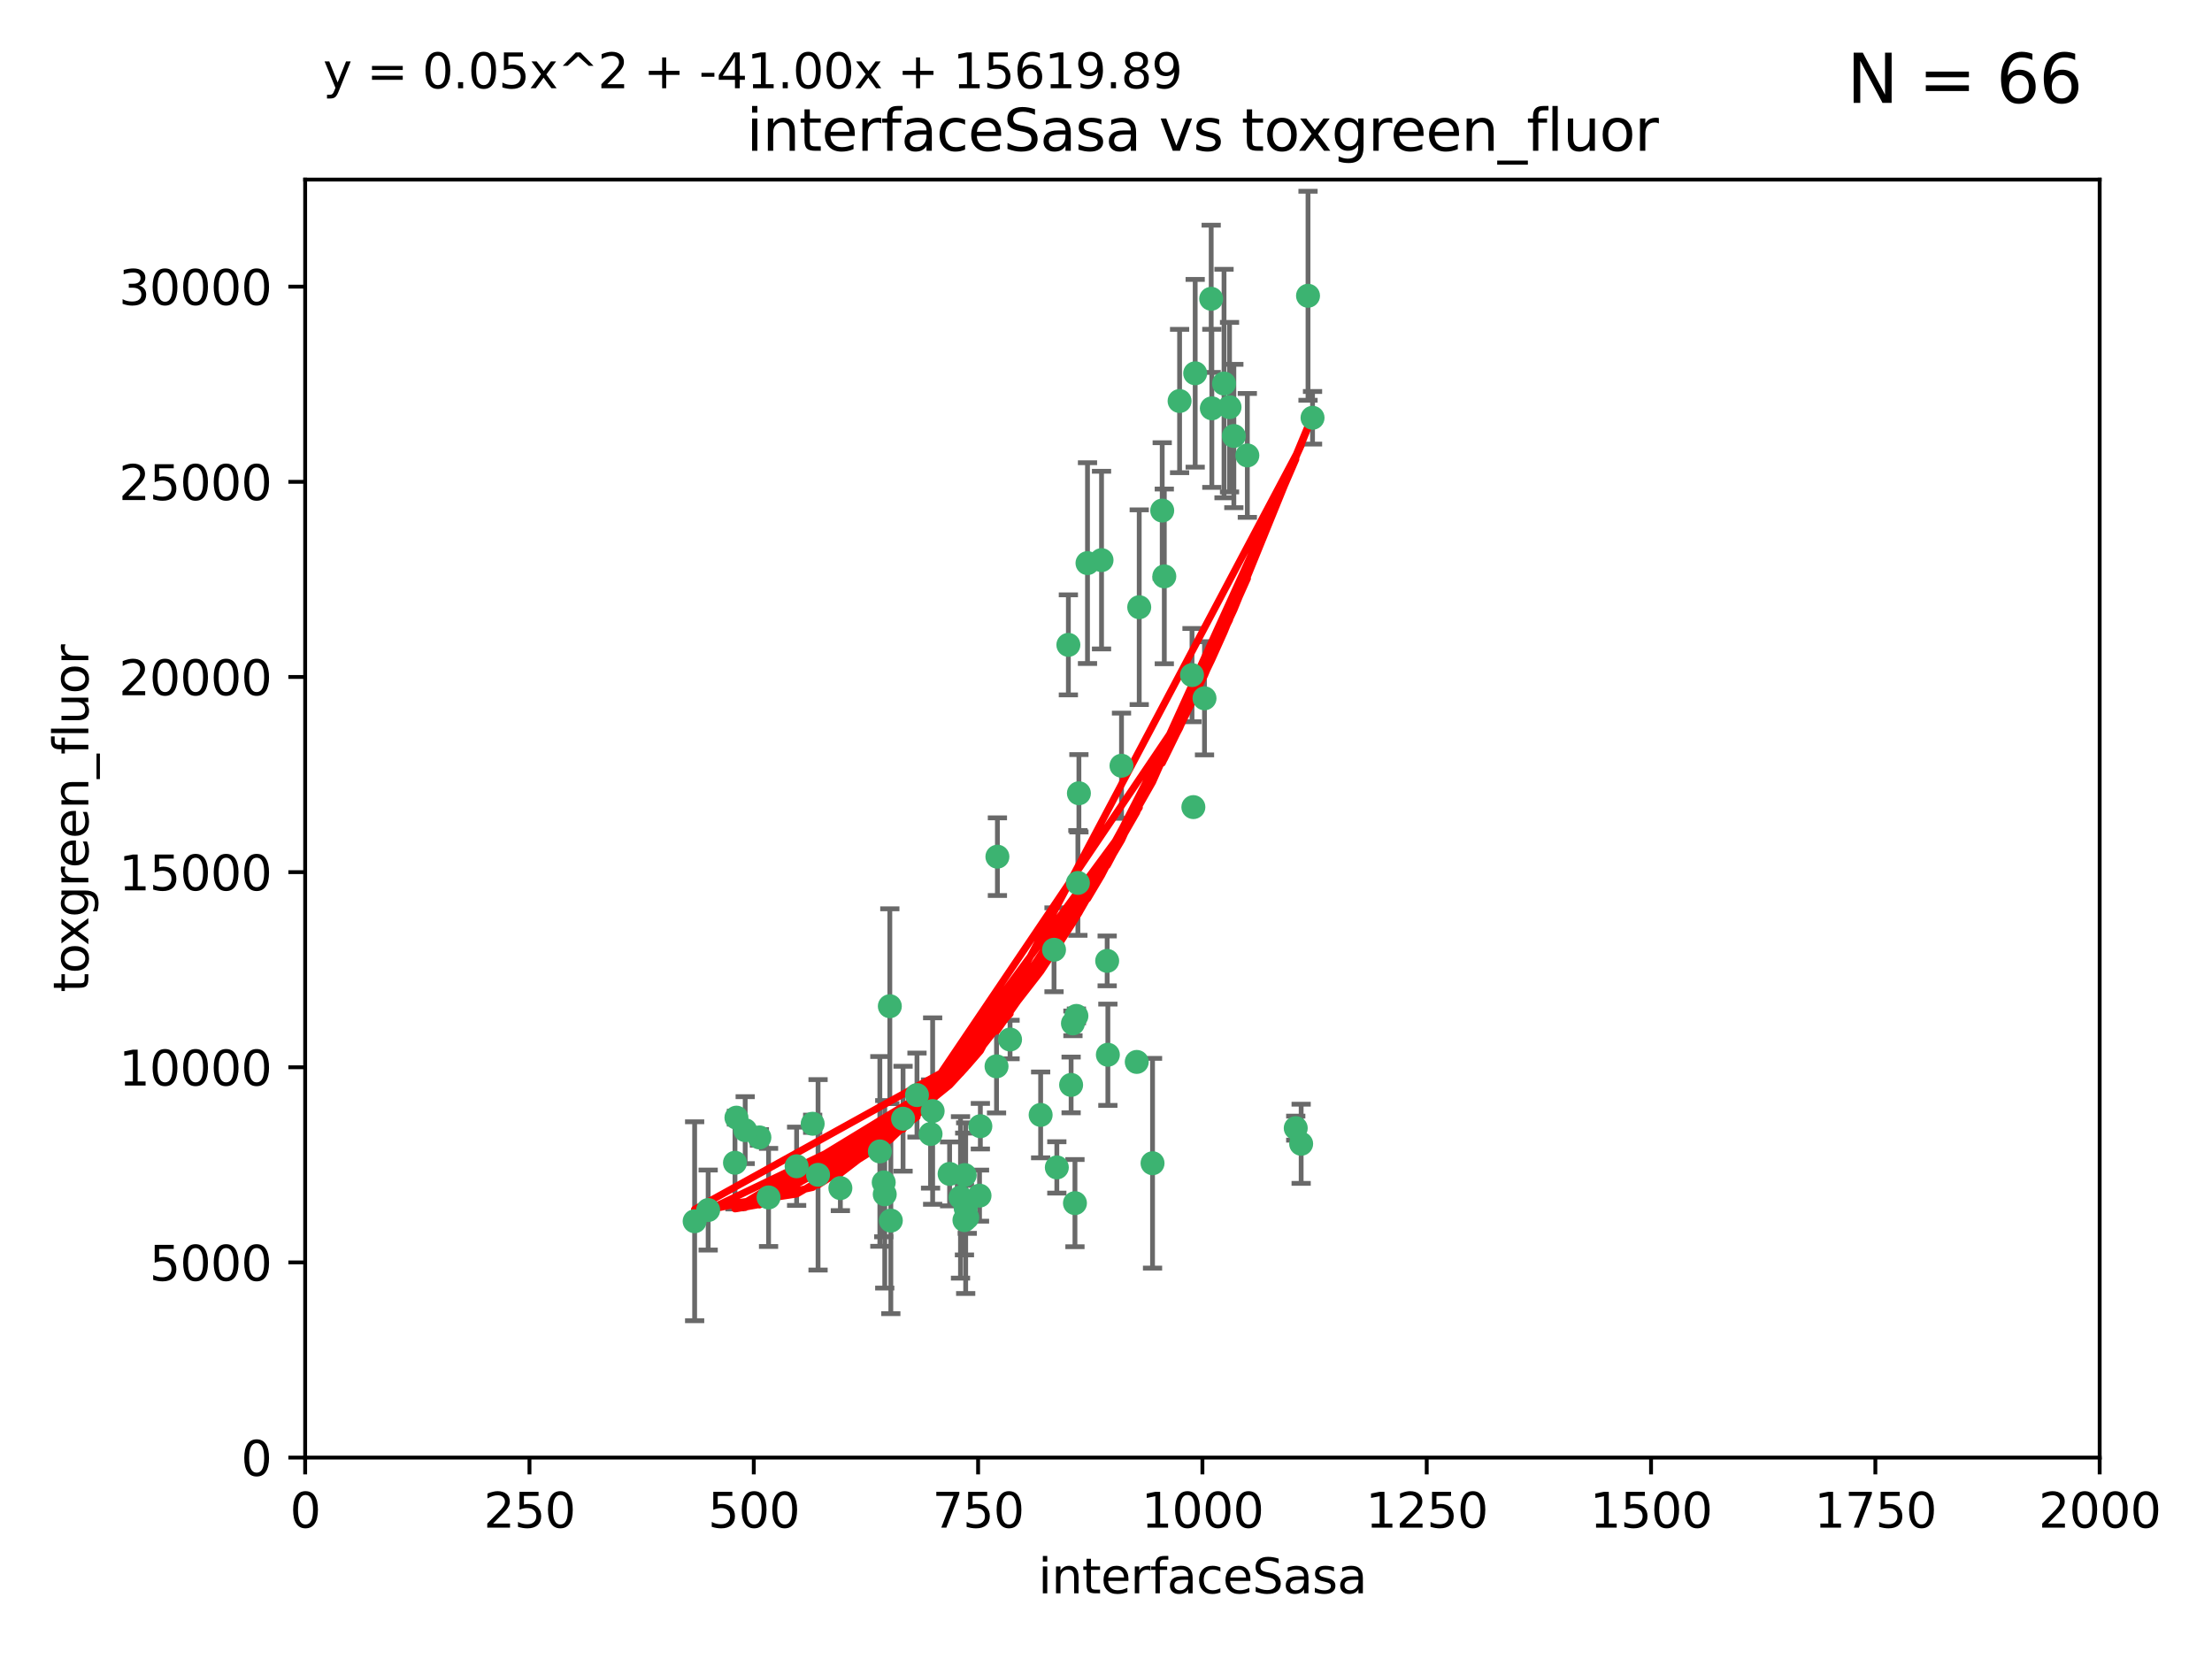 <?xml version="1.0" encoding="utf-8" standalone="no"?>
<!DOCTYPE svg PUBLIC "-//W3C//DTD SVG 1.1//EN"
  "http://www.w3.org/Graphics/SVG/1.1/DTD/svg11.dtd">
<svg xmlns:xlink="http://www.w3.org/1999/xlink" width="460.8pt" height="345.6pt" viewBox="0 0 460.8 345.6" xmlns="http://www.w3.org/2000/svg" version="1.1">
 <defs>
  <style type="text/css">*{stroke-linejoin: round; stroke-linecap: butt}</style>
 </defs>
 <g id="figure_1">
  <g id="patch_1">
   <path d="M 0 345.6 
L 460.8 345.6 
L 460.8 0 
L 0 0 
z
" style="fill: #ffffff"/>
  </g>
  <g id="axes_1">
   <g id="patch_2">
    <path d="M 63.571 303.64 
L 437.4 303.64 
L 437.4 37.411 
L 63.571 37.411 
z
" style="fill: #ffffff"/>
   </g>
   <g id="PathCollection_1">
    <defs>
     <path id="meb3c69209c" d="M 0 1.118 
C 0.297 1.118 0.581 1 0.791 0.791 
C 1 0.581 1.118 0.297 1.118 0 
C 1.118 -0.297 1 -0.581 0.791 -0.791 
C 0.581 -1 0.297 -1.118 0 -1.118 
C -0.297 -1.118 -0.581 -1 -0.791 -0.791 
C -1 -0.581 -1.118 -0.297 -1.118 0 
C -1.118 0.297 -1 0.581 -0.791 0.791 
C -0.581 1 -0.297 1.118 0 1.118 
z
" style="stroke: #3cb371"/>
    </defs>
    <g clip-path="url(#p947dae5ffd)">
     <use xlink:href="#meb3c69209c" x="272.484" y="61.614" style="fill: #3cb371; stroke: #3cb371"/>
     <use xlink:href="#meb3c69209c" x="257.033" y="90.829" style="fill: #3cb371; stroke: #3cb371"/>
     <use xlink:href="#meb3c69209c" x="242.11" y="106.358" style="fill: #3cb371; stroke: #3cb371"/>
     <use xlink:href="#meb3c69209c" x="252.448" y="85.062" style="fill: #3cb371; stroke: #3cb371"/>
     <use xlink:href="#meb3c69209c" x="254.987" y="79.9" style="fill: #3cb371; stroke: #3cb371"/>
     <use xlink:href="#meb3c69209c" x="273.426" y="87.031" style="fill: #3cb371; stroke: #3cb371"/>
     <use xlink:href="#meb3c69209c" x="250.921" y="145.468" style="fill: #3cb371; stroke: #3cb371"/>
     <use xlink:href="#meb3c69209c" x="229.469" y="116.682" style="fill: #3cb371; stroke: #3cb371"/>
     <use xlink:href="#meb3c69209c" x="226.546" y="117.306" style="fill: #3cb371; stroke: #3cb371"/>
     <use xlink:href="#meb3c69209c" x="252.312" y="62.244" style="fill: #3cb371; stroke: #3cb371"/>
     <use xlink:href="#meb3c69209c" x="230.645" y="200.168" style="fill: #3cb371; stroke: #3cb371"/>
     <use xlink:href="#meb3c69209c" x="259.843" y="94.872" style="fill: #3cb371; stroke: #3cb371"/>
     <use xlink:href="#meb3c69209c" x="248.317" y="140.634" style="fill: #3cb371; stroke: #3cb371"/>
     <use xlink:href="#meb3c69209c" x="242.546" y="120.071" style="fill: #3cb371; stroke: #3cb371"/>
     <use xlink:href="#meb3c69209c" x="248.979" y="77.763" style="fill: #3cb371; stroke: #3cb371"/>
     <use xlink:href="#meb3c69209c" x="224.757" y="165.251" style="fill: #3cb371; stroke: #3cb371"/>
     <use xlink:href="#meb3c69209c" x="256.134" y="84.817" style="fill: #3cb371; stroke: #3cb371"/>
     <use xlink:href="#meb3c69209c" x="230.789" y="219.726" style="fill: #3cb371; stroke: #3cb371"/>
     <use xlink:href="#meb3c69209c" x="245.731" y="83.54" style="fill: #3cb371; stroke: #3cb371"/>
     <use xlink:href="#meb3c69209c" x="269.927" y="235.012" style="fill: #3cb371; stroke: #3cb371"/>
     <use xlink:href="#meb3c69209c" x="240.095" y="242.324" style="fill: #3cb371; stroke: #3cb371"/>
     <use xlink:href="#meb3c69209c" x="223.133" y="226.007" style="fill: #3cb371; stroke: #3cb371"/>
     <use xlink:href="#meb3c69209c" x="219.572" y="197.854" style="fill: #3cb371; stroke: #3cb371"/>
     <use xlink:href="#meb3c69209c" x="224.235" y="211.632" style="fill: #3cb371; stroke: #3cb371"/>
     <use xlink:href="#meb3c69209c" x="223.933" y="250.635" style="fill: #3cb371; stroke: #3cb371"/>
     <use xlink:href="#meb3c69209c" x="207.778" y="178.461" style="fill: #3cb371; stroke: #3cb371"/>
     <use xlink:href="#meb3c69209c" x="207.596" y="222.137" style="fill: #3cb371; stroke: #3cb371"/>
     <use xlink:href="#meb3c69209c" x="237.321" y="126.494" style="fill: #3cb371; stroke: #3cb371"/>
     <use xlink:href="#meb3c69209c" x="200.912" y="254.176" style="fill: #3cb371; stroke: #3cb371"/>
     <use xlink:href="#meb3c69209c" x="184.096" y="246.318" style="fill: #3cb371; stroke: #3cb371"/>
     <use xlink:href="#meb3c69209c" x="222.561" y="134.337" style="fill: #3cb371; stroke: #3cb371"/>
     <use xlink:href="#meb3c69209c" x="233.63" y="159.514" style="fill: #3cb371; stroke: #3cb371"/>
     <use xlink:href="#meb3c69209c" x="271.054" y="238.271" style="fill: #3cb371; stroke: #3cb371"/>
     <use xlink:href="#meb3c69209c" x="204.226" y="234.61" style="fill: #3cb371; stroke: #3cb371"/>
     <use xlink:href="#meb3c69209c" x="201.501" y="253.631" style="fill: #3cb371; stroke: #3cb371"/>
     <use xlink:href="#meb3c69209c" x="216.785" y="232.256" style="fill: #3cb371; stroke: #3cb371"/>
     <use xlink:href="#meb3c69209c" x="223.514" y="213.19" style="fill: #3cb371; stroke: #3cb371"/>
     <use xlink:href="#meb3c69209c" x="220.157" y="243.195" style="fill: #3cb371; stroke: #3cb371"/>
     <use xlink:href="#meb3c69209c" x="248.6" y="168.134" style="fill: #3cb371; stroke: #3cb371"/>
     <use xlink:href="#meb3c69209c" x="188.124" y="233.047" style="fill: #3cb371; stroke: #3cb371"/>
     <use xlink:href="#meb3c69209c" x="236.807" y="221.217" style="fill: #3cb371; stroke: #3cb371"/>
     <use xlink:href="#meb3c69209c" x="224.544" y="183.926" style="fill: #3cb371; stroke: #3cb371"/>
     <use xlink:href="#meb3c69209c" x="183.29" y="239.862" style="fill: #3cb371; stroke: #3cb371"/>
     <use xlink:href="#meb3c69209c" x="184.309" y="248.797" style="fill: #3cb371; stroke: #3cb371"/>
     <use xlink:href="#meb3c69209c" x="201.17" y="251.686" style="fill: #3cb371; stroke: #3cb371"/>
     <use xlink:href="#meb3c69209c" x="197.821" y="244.545" style="fill: #3cb371; stroke: #3cb371"/>
     <use xlink:href="#meb3c69209c" x="175.066" y="247.505" style="fill: #3cb371; stroke: #3cb371"/>
     <use xlink:href="#meb3c69209c" x="193.852" y="236.229" style="fill: #3cb371; stroke: #3cb371"/>
     <use xlink:href="#meb3c69209c" x="158.193" y="236.943" style="fill: #3cb371; stroke: #3cb371"/>
     <use xlink:href="#meb3c69209c" x="191.024" y="228.123" style="fill: #3cb371; stroke: #3cb371"/>
     <use xlink:href="#meb3c69209c" x="170.415" y="244.739" style="fill: #3cb371; stroke: #3cb371"/>
     <use xlink:href="#meb3c69209c" x="185.576" y="254.269" style="fill: #3cb371; stroke: #3cb371"/>
     <use xlink:href="#meb3c69209c" x="210.413" y="216.55" style="fill: #3cb371; stroke: #3cb371"/>
     <use xlink:href="#meb3c69209c" x="169.294" y="234.099" style="fill: #3cb371; stroke: #3cb371"/>
     <use xlink:href="#meb3c69209c" x="147.524" y="252.073" style="fill: #3cb371; stroke: #3cb371"/>
     <use xlink:href="#meb3c69209c" x="194.288" y="231.454" style="fill: #3cb371; stroke: #3cb371"/>
     <use xlink:href="#meb3c69209c" x="155.238" y="235.431" style="fill: #3cb371; stroke: #3cb371"/>
     <use xlink:href="#meb3c69209c" x="200.09" y="249.438" style="fill: #3cb371; stroke: #3cb371"/>
     <use xlink:href="#meb3c69209c" x="204.052" y="249.072" style="fill: #3cb371; stroke: #3cb371"/>
     <use xlink:href="#meb3c69209c" x="144.707" y="254.408" style="fill: #3cb371; stroke: #3cb371"/>
     <use xlink:href="#meb3c69209c" x="165.952" y="242.954" style="fill: #3cb371; stroke: #3cb371"/>
     <use xlink:href="#meb3c69209c" x="185.368" y="209.613" style="fill: #3cb371; stroke: #3cb371"/>
     <use xlink:href="#meb3c69209c" x="200.968" y="244.789" style="fill: #3cb371; stroke: #3cb371"/>
     <use xlink:href="#meb3c69209c" x="153.109" y="242.227" style="fill: #3cb371; stroke: #3cb371"/>
     <use xlink:href="#meb3c69209c" x="153.414" y="232.825" style="fill: #3cb371; stroke: #3cb371"/>
     <use xlink:href="#meb3c69209c" x="160.105" y="249.444" style="fill: #3cb371; stroke: #3cb371"/>
    </g>
   </g>
   <g id="matplotlib.axis_1">
    <g id="xtick_1">
     <g id="line2d_1">
      <defs>
       <path id="m635e53eaeb" d="M 0 0 
L 0 3.5 
" style="stroke: #000000; stroke-width: 0.8"/>
      </defs>
      <g>
       <use xlink:href="#m635e53eaeb" x="63.571" y="303.64" style="stroke: #000000; stroke-width: 0.8"/>
      </g>
     </g>
     <g id="text_1">
      <!-- 0 -->
      <g transform="translate(60.39 318.238)scale(0.1 -0.1)">
       <defs>
        <path id="DejaVuSans-30" d="M 2034 4250 
Q 1547 4250 1301 3770 
Q 1056 3291 1056 2328 
Q 1056 1369 1301 889 
Q 1547 409 2034 409 
Q 2525 409 2770 889 
Q 3016 1369 3016 2328 
Q 3016 3291 2770 3770 
Q 2525 4250 2034 4250 
z
M 2034 4750 
Q 2819 4750 3233 4129 
Q 3647 3509 3647 2328 
Q 3647 1150 3233 529 
Q 2819 -91 2034 -91 
Q 1250 -91 836 529 
Q 422 1150 422 2328 
Q 422 3509 836 4129 
Q 1250 4750 2034 4750 
z
" transform="scale(0.016)"/>
       </defs>
       <use xlink:href="#DejaVuSans-30"/>
      </g>
     </g>
    </g>
    <g id="xtick_2">
     <g id="line2d_2">
      <g>
       <use xlink:href="#m635e53eaeb" x="110.3" y="303.64" style="stroke: #000000; stroke-width: 0.8"/>
      </g>
     </g>
     <g id="text_2">
      <!-- 250 -->
      <g transform="translate(100.756 318.238)scale(0.1 -0.1)">
       <defs>
        <path id="DejaVuSans-32" d="M 1228 531 
L 3431 531 
L 3431 0 
L 469 0 
L 469 531 
Q 828 903 1448 1529 
Q 2069 2156 2228 2338 
Q 2531 2678 2651 2914 
Q 2772 3150 2772 3378 
Q 2772 3750 2511 3984 
Q 2250 4219 1831 4219 
Q 1534 4219 1204 4116 
Q 875 4013 500 3803 
L 500 4441 
Q 881 4594 1212 4672 
Q 1544 4750 1819 4750 
Q 2544 4750 2975 4387 
Q 3406 4025 3406 3419 
Q 3406 3131 3298 2873 
Q 3191 2616 2906 2266 
Q 2828 2175 2409 1742 
Q 1991 1309 1228 531 
z
" transform="scale(0.016)"/>
        <path id="DejaVuSans-35" d="M 691 4666 
L 3169 4666 
L 3169 4134 
L 1269 4134 
L 1269 2991 
Q 1406 3038 1543 3061 
Q 1681 3084 1819 3084 
Q 2600 3084 3056 2656 
Q 3513 2228 3513 1497 
Q 3513 744 3044 326 
Q 2575 -91 1722 -91 
Q 1428 -91 1123 -41 
Q 819 9 494 109 
L 494 744 
Q 775 591 1075 516 
Q 1375 441 1709 441 
Q 2250 441 2565 725 
Q 2881 1009 2881 1497 
Q 2881 1984 2565 2268 
Q 2250 2553 1709 2553 
Q 1456 2553 1204 2497 
Q 953 2441 691 2322 
L 691 4666 
z
" transform="scale(0.016)"/>
       </defs>
       <use xlink:href="#DejaVuSans-32"/>
       <use xlink:href="#DejaVuSans-35" x="63.623"/>
       <use xlink:href="#DejaVuSans-30" x="127.246"/>
      </g>
     </g>
    </g>
    <g id="xtick_3">
     <g id="line2d_3">
      <g>
       <use xlink:href="#m635e53eaeb" x="157.028" y="303.64" style="stroke: #000000; stroke-width: 0.8"/>
      </g>
     </g>
     <g id="text_3">
      <!-- 500 -->
      <g transform="translate(147.485 318.238)scale(0.1 -0.1)">
       <use xlink:href="#DejaVuSans-35"/>
       <use xlink:href="#DejaVuSans-30" x="63.623"/>
       <use xlink:href="#DejaVuSans-30" x="127.246"/>
      </g>
     </g>
    </g>
    <g id="xtick_4">
     <g id="line2d_4">
      <g>
       <use xlink:href="#m635e53eaeb" x="203.757" y="303.64" style="stroke: #000000; stroke-width: 0.8"/>
      </g>
     </g>
     <g id="text_4">
      <!-- 750 -->
      <g transform="translate(194.213 318.238)scale(0.1 -0.1)">
       <defs>
        <path id="DejaVuSans-37" d="M 525 4666 
L 3525 4666 
L 3525 4397 
L 1831 0 
L 1172 0 
L 2766 4134 
L 525 4134 
L 525 4666 
z
" transform="scale(0.016)"/>
       </defs>
       <use xlink:href="#DejaVuSans-37"/>
       <use xlink:href="#DejaVuSans-35" x="63.623"/>
       <use xlink:href="#DejaVuSans-30" x="127.246"/>
      </g>
     </g>
    </g>
    <g id="xtick_5">
     <g id="line2d_5">
      <g>
       <use xlink:href="#m635e53eaeb" x="250.486" y="303.64" style="stroke: #000000; stroke-width: 0.8"/>
      </g>
     </g>
     <g id="text_5">
      <!-- 1000 -->
      <g transform="translate(237.761 318.238)scale(0.1 -0.1)">
       <defs>
        <path id="DejaVuSans-31" d="M 794 531 
L 1825 531 
L 1825 4091 
L 703 3866 
L 703 4441 
L 1819 4666 
L 2450 4666 
L 2450 531 
L 3481 531 
L 3481 0 
L 794 0 
L 794 531 
z
" transform="scale(0.016)"/>
       </defs>
       <use xlink:href="#DejaVuSans-31"/>
       <use xlink:href="#DejaVuSans-30" x="63.623"/>
       <use xlink:href="#DejaVuSans-30" x="127.246"/>
       <use xlink:href="#DejaVuSans-30" x="190.869"/>
      </g>
     </g>
    </g>
    <g id="xtick_6">
     <g id="line2d_6">
      <g>
       <use xlink:href="#m635e53eaeb" x="297.214" y="303.64" style="stroke: #000000; stroke-width: 0.8"/>
      </g>
     </g>
     <g id="text_6">
      <!-- 1250 -->
      <g transform="translate(284.489 318.238)scale(0.1 -0.1)">
       <use xlink:href="#DejaVuSans-31"/>
       <use xlink:href="#DejaVuSans-32" x="63.623"/>
       <use xlink:href="#DejaVuSans-35" x="127.246"/>
       <use xlink:href="#DejaVuSans-30" x="190.869"/>
      </g>
     </g>
    </g>
    <g id="xtick_7">
     <g id="line2d_7">
      <g>
       <use xlink:href="#m635e53eaeb" x="343.943" y="303.64" style="stroke: #000000; stroke-width: 0.8"/>
      </g>
     </g>
     <g id="text_7">
      <!-- 1500 -->
      <g transform="translate(331.218 318.238)scale(0.1 -0.1)">
       <use xlink:href="#DejaVuSans-31"/>
       <use xlink:href="#DejaVuSans-35" x="63.623"/>
       <use xlink:href="#DejaVuSans-30" x="127.246"/>
       <use xlink:href="#DejaVuSans-30" x="190.869"/>
      </g>
     </g>
    </g>
    <g id="xtick_8">
     <g id="line2d_8">
      <g>
       <use xlink:href="#m635e53eaeb" x="390.671" y="303.64" style="stroke: #000000; stroke-width: 0.8"/>
      </g>
     </g>
     <g id="text_8">
      <!-- 1750 -->
      <g transform="translate(377.946 318.238)scale(0.1 -0.1)">
       <use xlink:href="#DejaVuSans-31"/>
       <use xlink:href="#DejaVuSans-37" x="63.623"/>
       <use xlink:href="#DejaVuSans-35" x="127.246"/>
       <use xlink:href="#DejaVuSans-30" x="190.869"/>
      </g>
     </g>
    </g>
    <g id="xtick_9">
     <g id="line2d_9">
      <g>
       <use xlink:href="#m635e53eaeb" x="437.4" y="303.64" style="stroke: #000000; stroke-width: 0.8"/>
      </g>
     </g>
     <g id="text_9">
      <!-- 2000 -->
      <g transform="translate(424.675 318.238)scale(0.1 -0.1)">
       <use xlink:href="#DejaVuSans-32"/>
       <use xlink:href="#DejaVuSans-30" x="63.623"/>
       <use xlink:href="#DejaVuSans-30" x="127.246"/>
       <use xlink:href="#DejaVuSans-30" x="190.869"/>
      </g>
     </g>
    </g>
    <g id="text_10">
     <!-- interfaceSasa -->
     <g transform="translate(216.279 331.917)scale(0.1 -0.1)">
      <defs>
       <path id="DejaVuSans-69" d="M 603 3500 
L 1178 3500 
L 1178 0 
L 603 0 
L 603 3500 
z
M 603 4863 
L 1178 4863 
L 1178 4134 
L 603 4134 
L 603 4863 
z
" transform="scale(0.016)"/>
       <path id="DejaVuSans-6e" d="M 3513 2113 
L 3513 0 
L 2938 0 
L 2938 2094 
Q 2938 2591 2744 2837 
Q 2550 3084 2163 3084 
Q 1697 3084 1428 2787 
Q 1159 2491 1159 1978 
L 1159 0 
L 581 0 
L 581 3500 
L 1159 3500 
L 1159 2956 
Q 1366 3272 1645 3428 
Q 1925 3584 2291 3584 
Q 2894 3584 3203 3211 
Q 3513 2838 3513 2113 
z
" transform="scale(0.016)"/>
       <path id="DejaVuSans-74" d="M 1172 4494 
L 1172 3500 
L 2356 3500 
L 2356 3053 
L 1172 3053 
L 1172 1153 
Q 1172 725 1289 603 
Q 1406 481 1766 481 
L 2356 481 
L 2356 0 
L 1766 0 
Q 1100 0 847 248 
Q 594 497 594 1153 
L 594 3053 
L 172 3053 
L 172 3500 
L 594 3500 
L 594 4494 
L 1172 4494 
z
" transform="scale(0.016)"/>
       <path id="DejaVuSans-65" d="M 3597 1894 
L 3597 1613 
L 953 1613 
Q 991 1019 1311 708 
Q 1631 397 2203 397 
Q 2534 397 2845 478 
Q 3156 559 3463 722 
L 3463 178 
Q 3153 47 2828 -22 
Q 2503 -91 2169 -91 
Q 1331 -91 842 396 
Q 353 884 353 1716 
Q 353 2575 817 3079 
Q 1281 3584 2069 3584 
Q 2775 3584 3186 3129 
Q 3597 2675 3597 1894 
z
M 3022 2063 
Q 3016 2534 2758 2815 
Q 2500 3097 2075 3097 
Q 1594 3097 1305 2825 
Q 1016 2553 972 2059 
L 3022 2063 
z
" transform="scale(0.016)"/>
       <path id="DejaVuSans-72" d="M 2631 2963 
Q 2534 3019 2420 3045 
Q 2306 3072 2169 3072 
Q 1681 3072 1420 2755 
Q 1159 2438 1159 1844 
L 1159 0 
L 581 0 
L 581 3500 
L 1159 3500 
L 1159 2956 
Q 1341 3275 1631 3429 
Q 1922 3584 2338 3584 
Q 2397 3584 2469 3576 
Q 2541 3569 2628 3553 
L 2631 2963 
z
" transform="scale(0.016)"/>
       <path id="DejaVuSans-66" d="M 2375 4863 
L 2375 4384 
L 1825 4384 
Q 1516 4384 1395 4259 
Q 1275 4134 1275 3809 
L 1275 3500 
L 2222 3500 
L 2222 3053 
L 1275 3053 
L 1275 0 
L 697 0 
L 697 3053 
L 147 3053 
L 147 3500 
L 697 3500 
L 697 3744 
Q 697 4328 969 4595 
Q 1241 4863 1831 4863 
L 2375 4863 
z
" transform="scale(0.016)"/>
       <path id="DejaVuSans-61" d="M 2194 1759 
Q 1497 1759 1228 1600 
Q 959 1441 959 1056 
Q 959 750 1161 570 
Q 1363 391 1709 391 
Q 2188 391 2477 730 
Q 2766 1069 2766 1631 
L 2766 1759 
L 2194 1759 
z
M 3341 1997 
L 3341 0 
L 2766 0 
L 2766 531 
Q 2569 213 2275 61 
Q 1981 -91 1556 -91 
Q 1019 -91 701 211 
Q 384 513 384 1019 
Q 384 1609 779 1909 
Q 1175 2209 1959 2209 
L 2766 2209 
L 2766 2266 
Q 2766 2663 2505 2880 
Q 2244 3097 1772 3097 
Q 1472 3097 1187 3025 
Q 903 2953 641 2809 
L 641 3341 
Q 956 3463 1253 3523 
Q 1550 3584 1831 3584 
Q 2591 3584 2966 3190 
Q 3341 2797 3341 1997 
z
" transform="scale(0.016)"/>
       <path id="DejaVuSans-63" d="M 3122 3366 
L 3122 2828 
Q 2878 2963 2633 3030 
Q 2388 3097 2138 3097 
Q 1578 3097 1268 2742 
Q 959 2388 959 1747 
Q 959 1106 1268 751 
Q 1578 397 2138 397 
Q 2388 397 2633 464 
Q 2878 531 3122 666 
L 3122 134 
Q 2881 22 2623 -34 
Q 2366 -91 2075 -91 
Q 1284 -91 818 406 
Q 353 903 353 1747 
Q 353 2603 823 3093 
Q 1294 3584 2113 3584 
Q 2378 3584 2631 3529 
Q 2884 3475 3122 3366 
z
" transform="scale(0.016)"/>
       <path id="DejaVuSans-53" d="M 3425 4513 
L 3425 3897 
Q 3066 4069 2747 4153 
Q 2428 4238 2131 4238 
Q 1616 4238 1336 4038 
Q 1056 3838 1056 3469 
Q 1056 3159 1242 3001 
Q 1428 2844 1947 2747 
L 2328 2669 
Q 3034 2534 3370 2195 
Q 3706 1856 3706 1288 
Q 3706 609 3251 259 
Q 2797 -91 1919 -91 
Q 1588 -91 1214 -16 
Q 841 59 441 206 
L 441 856 
Q 825 641 1194 531 
Q 1563 422 1919 422 
Q 2459 422 2753 634 
Q 3047 847 3047 1241 
Q 3047 1584 2836 1778 
Q 2625 1972 2144 2069 
L 1759 2144 
Q 1053 2284 737 2584 
Q 422 2884 422 3419 
Q 422 4038 858 4394 
Q 1294 4750 2059 4750 
Q 2388 4750 2728 4690 
Q 3069 4631 3425 4513 
z
" transform="scale(0.016)"/>
       <path id="DejaVuSans-73" d="M 2834 3397 
L 2834 2853 
Q 2591 2978 2328 3040 
Q 2066 3103 1784 3103 
Q 1356 3103 1142 2972 
Q 928 2841 928 2578 
Q 928 2378 1081 2264 
Q 1234 2150 1697 2047 
L 1894 2003 
Q 2506 1872 2764 1633 
Q 3022 1394 3022 966 
Q 3022 478 2636 193 
Q 2250 -91 1575 -91 
Q 1294 -91 989 -36 
Q 684 19 347 128 
L 347 722 
Q 666 556 975 473 
Q 1284 391 1588 391 
Q 1994 391 2212 530 
Q 2431 669 2431 922 
Q 2431 1156 2273 1281 
Q 2116 1406 1581 1522 
L 1381 1569 
Q 847 1681 609 1914 
Q 372 2147 372 2553 
Q 372 3047 722 3315 
Q 1072 3584 1716 3584 
Q 2034 3584 2315 3537 
Q 2597 3491 2834 3397 
z
" transform="scale(0.016)"/>
      </defs>
      <use xlink:href="#DejaVuSans-69"/>
      <use xlink:href="#DejaVuSans-6e" x="27.783"/>
      <use xlink:href="#DejaVuSans-74" x="91.162"/>
      <use xlink:href="#DejaVuSans-65" x="130.371"/>
      <use xlink:href="#DejaVuSans-72" x="191.895"/>
      <use xlink:href="#DejaVuSans-66" x="233.008"/>
      <use xlink:href="#DejaVuSans-61" x="268.213"/>
      <use xlink:href="#DejaVuSans-63" x="329.492"/>
      <use xlink:href="#DejaVuSans-65" x="384.473"/>
      <use xlink:href="#DejaVuSans-53" x="445.996"/>
      <use xlink:href="#DejaVuSans-61" x="509.473"/>
      <use xlink:href="#DejaVuSans-73" x="570.752"/>
      <use xlink:href="#DejaVuSans-61" x="622.852"/>
     </g>
    </g>
   </g>
   <g id="matplotlib.axis_2">
    <g id="ytick_1">
     <g id="line2d_10">
      <defs>
       <path id="m96dd0eed45" d="M 0 0 
L -3.5 0 
" style="stroke: #000000; stroke-width: 0.8"/>
      </defs>
      <g>
       <use xlink:href="#m96dd0eed45" x="63.571" y="303.64" style="stroke: #000000; stroke-width: 0.8"/>
      </g>
     </g>
     <g id="text_11">
      <!-- 0 -->
      <g transform="translate(50.209 307.439)scale(0.1 -0.1)">
       <use xlink:href="#DejaVuSans-30"/>
      </g>
     </g>
    </g>
    <g id="ytick_2">
     <g id="line2d_11">
      <g>
       <use xlink:href="#m96dd0eed45" x="63.571" y="262.986" style="stroke: #000000; stroke-width: 0.8"/>
      </g>
     </g>
     <g id="text_12">
      <!-- 5000 -->
      <g transform="translate(31.121 266.786)scale(0.1 -0.1)">
       <use xlink:href="#DejaVuSans-35"/>
       <use xlink:href="#DejaVuSans-30" x="63.623"/>
       <use xlink:href="#DejaVuSans-30" x="127.246"/>
       <use xlink:href="#DejaVuSans-30" x="190.869"/>
      </g>
     </g>
    </g>
    <g id="ytick_3">
     <g id="line2d_12">
      <g>
       <use xlink:href="#m96dd0eed45" x="63.571" y="222.333" style="stroke: #000000; stroke-width: 0.8"/>
      </g>
     </g>
     <g id="text_13">
      <!-- 10000 -->
      <g transform="translate(24.759 226.132)scale(0.1 -0.1)">
       <use xlink:href="#DejaVuSans-31"/>
       <use xlink:href="#DejaVuSans-30" x="63.623"/>
       <use xlink:href="#DejaVuSans-30" x="127.246"/>
       <use xlink:href="#DejaVuSans-30" x="190.869"/>
       <use xlink:href="#DejaVuSans-30" x="254.492"/>
      </g>
     </g>
    </g>
    <g id="ytick_4">
     <g id="line2d_13">
      <g>
       <use xlink:href="#m96dd0eed45" x="63.571" y="181.679" style="stroke: #000000; stroke-width: 0.8"/>
      </g>
     </g>
     <g id="text_14">
      <!-- 15000 -->
      <g transform="translate(24.759 185.478)scale(0.1 -0.1)">
       <use xlink:href="#DejaVuSans-31"/>
       <use xlink:href="#DejaVuSans-35" x="63.623"/>
       <use xlink:href="#DejaVuSans-30" x="127.246"/>
       <use xlink:href="#DejaVuSans-30" x="190.869"/>
       <use xlink:href="#DejaVuSans-30" x="254.492"/>
      </g>
     </g>
    </g>
    <g id="ytick_5">
     <g id="line2d_14">
      <g>
       <use xlink:href="#m96dd0eed45" x="63.571" y="141.026" style="stroke: #000000; stroke-width: 0.8"/>
      </g>
     </g>
     <g id="text_15">
      <!-- 20000 -->
      <g transform="translate(24.759 144.825)scale(0.1 -0.1)">
       <use xlink:href="#DejaVuSans-32"/>
       <use xlink:href="#DejaVuSans-30" x="63.623"/>
       <use xlink:href="#DejaVuSans-30" x="127.246"/>
       <use xlink:href="#DejaVuSans-30" x="190.869"/>
       <use xlink:href="#DejaVuSans-30" x="254.492"/>
      </g>
     </g>
    </g>
    <g id="ytick_6">
     <g id="line2d_15">
      <g>
       <use xlink:href="#m96dd0eed45" x="63.571" y="100.372" style="stroke: #000000; stroke-width: 0.8"/>
      </g>
     </g>
     <g id="text_16">
      <!-- 25000 -->
      <g transform="translate(24.759 104.171)scale(0.1 -0.1)">
       <use xlink:href="#DejaVuSans-32"/>
       <use xlink:href="#DejaVuSans-35" x="63.623"/>
       <use xlink:href="#DejaVuSans-30" x="127.246"/>
       <use xlink:href="#DejaVuSans-30" x="190.869"/>
       <use xlink:href="#DejaVuSans-30" x="254.492"/>
      </g>
     </g>
    </g>
    <g id="ytick_7">
     <g id="line2d_16">
      <g>
       <use xlink:href="#m96dd0eed45" x="63.571" y="59.718" style="stroke: #000000; stroke-width: 0.8"/>
      </g>
     </g>
     <g id="text_17">
      <!-- 30000 -->
      <g transform="translate(24.759 63.518)scale(0.1 -0.1)">
       <defs>
        <path id="DejaVuSans-33" d="M 2597 2516 
Q 3050 2419 3304 2112 
Q 3559 1806 3559 1356 
Q 3559 666 3084 287 
Q 2609 -91 1734 -91 
Q 1441 -91 1130 -33 
Q 819 25 488 141 
L 488 750 
Q 750 597 1062 519 
Q 1375 441 1716 441 
Q 2309 441 2620 675 
Q 2931 909 2931 1356 
Q 2931 1769 2642 2001 
Q 2353 2234 1838 2234 
L 1294 2234 
L 1294 2753 
L 1863 2753 
Q 2328 2753 2575 2939 
Q 2822 3125 2822 3475 
Q 2822 3834 2567 4026 
Q 2313 4219 1838 4219 
Q 1578 4219 1281 4162 
Q 984 4106 628 3988 
L 628 4550 
Q 988 4650 1302 4700 
Q 1616 4750 1894 4750 
Q 2613 4750 3031 4423 
Q 3450 4097 3450 3541 
Q 3450 3153 3228 2886 
Q 3006 2619 2597 2516 
z
" transform="scale(0.016)"/>
       </defs>
       <use xlink:href="#DejaVuSans-33"/>
       <use xlink:href="#DejaVuSans-30" x="63.623"/>
       <use xlink:href="#DejaVuSans-30" x="127.246"/>
       <use xlink:href="#DejaVuSans-30" x="190.869"/>
       <use xlink:href="#DejaVuSans-30" x="254.492"/>
      </g>
     </g>
    </g>
    <g id="text_18">
     <!-- toxgreen_fluor -->
     <g transform="translate(18.401 206.72)rotate(-90)scale(0.1 -0.1)">
      <defs>
       <path id="DejaVuSans-6f" d="M 1959 3097 
Q 1497 3097 1228 2736 
Q 959 2375 959 1747 
Q 959 1119 1226 758 
Q 1494 397 1959 397 
Q 2419 397 2687 759 
Q 2956 1122 2956 1747 
Q 2956 2369 2687 2733 
Q 2419 3097 1959 3097 
z
M 1959 3584 
Q 2709 3584 3137 3096 
Q 3566 2609 3566 1747 
Q 3566 888 3137 398 
Q 2709 -91 1959 -91 
Q 1206 -91 779 398 
Q 353 888 353 1747 
Q 353 2609 779 3096 
Q 1206 3584 1959 3584 
z
" transform="scale(0.016)"/>
       <path id="DejaVuSans-78" d="M 3513 3500 
L 2247 1797 
L 3578 0 
L 2900 0 
L 1881 1375 
L 863 0 
L 184 0 
L 1544 1831 
L 300 3500 
L 978 3500 
L 1906 2253 
L 2834 3500 
L 3513 3500 
z
" transform="scale(0.016)"/>
       <path id="DejaVuSans-67" d="M 2906 1791 
Q 2906 2416 2648 2759 
Q 2391 3103 1925 3103 
Q 1463 3103 1205 2759 
Q 947 2416 947 1791 
Q 947 1169 1205 825 
Q 1463 481 1925 481 
Q 2391 481 2648 825 
Q 2906 1169 2906 1791 
z
M 3481 434 
Q 3481 -459 3084 -895 
Q 2688 -1331 1869 -1331 
Q 1566 -1331 1297 -1286 
Q 1028 -1241 775 -1147 
L 775 -588 
Q 1028 -725 1275 -790 
Q 1522 -856 1778 -856 
Q 2344 -856 2625 -561 
Q 2906 -266 2906 331 
L 2906 616 
Q 2728 306 2450 153 
Q 2172 0 1784 0 
Q 1141 0 747 490 
Q 353 981 353 1791 
Q 353 2603 747 3093 
Q 1141 3584 1784 3584 
Q 2172 3584 2450 3431 
Q 2728 3278 2906 2969 
L 2906 3500 
L 3481 3500 
L 3481 434 
z
" transform="scale(0.016)"/>
       <path id="DejaVuSans-5f" d="M 3263 -1063 
L 3263 -1509 
L -63 -1509 
L -63 -1063 
L 3263 -1063 
z
" transform="scale(0.016)"/>
       <path id="DejaVuSans-6c" d="M 603 4863 
L 1178 4863 
L 1178 0 
L 603 0 
L 603 4863 
z
" transform="scale(0.016)"/>
       <path id="DejaVuSans-75" d="M 544 1381 
L 544 3500 
L 1119 3500 
L 1119 1403 
Q 1119 906 1312 657 
Q 1506 409 1894 409 
Q 2359 409 2629 706 
Q 2900 1003 2900 1516 
L 2900 3500 
L 3475 3500 
L 3475 0 
L 2900 0 
L 2900 538 
Q 2691 219 2414 64 
Q 2138 -91 1772 -91 
Q 1169 -91 856 284 
Q 544 659 544 1381 
z
M 1991 3584 
L 1991 3584 
z
" transform="scale(0.016)"/>
      </defs>
      <use xlink:href="#DejaVuSans-74"/>
      <use xlink:href="#DejaVuSans-6f" x="39.209"/>
      <use xlink:href="#DejaVuSans-78" x="97.266"/>
      <use xlink:href="#DejaVuSans-67" x="156.445"/>
      <use xlink:href="#DejaVuSans-72" x="219.922"/>
      <use xlink:href="#DejaVuSans-65" x="258.785"/>
      <use xlink:href="#DejaVuSans-65" x="320.309"/>
      <use xlink:href="#DejaVuSans-6e" x="381.832"/>
      <use xlink:href="#DejaVuSans-5f" x="445.211"/>
      <use xlink:href="#DejaVuSans-66" x="495.211"/>
      <use xlink:href="#DejaVuSans-6c" x="530.416"/>
      <use xlink:href="#DejaVuSans-75" x="558.199"/>
      <use xlink:href="#DejaVuSans-6f" x="621.578"/>
      <use xlink:href="#DejaVuSans-72" x="682.76"/>
     </g>
    </g>
   </g>
   <g id="LineCollection_1">
    <path d="M 272.484 83.38 
L 272.484 39.848 
" clip-path="url(#p947dae5ffd)" style="fill: none; stroke: #696969"/>
    <path d="M 257.033 105.759 
L 257.033 75.9 
" clip-path="url(#p947dae5ffd)" style="fill: none; stroke: #696969"/>
    <path d="M 242.11 120.489 
L 242.11 92.227 
" clip-path="url(#p947dae5ffd)" style="fill: none; stroke: #696969"/>
    <path d="M 252.448 101.528 
L 252.448 68.595 
" clip-path="url(#p947dae5ffd)" style="fill: none; stroke: #696969"/>
    <path d="M 254.987 103.698 
L 254.987 56.102 
" clip-path="url(#p947dae5ffd)" style="fill: none; stroke: #696969"/>
    <path d="M 273.426 92.506 
L 273.426 81.557 
" clip-path="url(#p947dae5ffd)" style="fill: none; stroke: #696969"/>
    <path d="M 250.921 157.254 
L 250.921 133.683 
" clip-path="url(#p947dae5ffd)" style="fill: none; stroke: #696969"/>
    <path d="M 229.469 135.19 
L 229.469 98.175 
" clip-path="url(#p947dae5ffd)" style="fill: none; stroke: #696969"/>
    <path d="M 226.546 138.218 
L 226.546 96.393 
" clip-path="url(#p947dae5ffd)" style="fill: none; stroke: #696969"/>
    <path d="M 252.312 77.579 
L 252.312 46.91 
" clip-path="url(#p947dae5ffd)" style="fill: none; stroke: #696969"/>
    <path d="M 230.645 205.359 
L 230.645 194.977 
" clip-path="url(#p947dae5ffd)" style="fill: none; stroke: #696969"/>
    <path d="M 259.843 107.775 
L 259.843 81.969 
" clip-path="url(#p947dae5ffd)" style="fill: none; stroke: #696969"/>
    <path d="M 248.317 150.349 
L 248.317 130.92 
" clip-path="url(#p947dae5ffd)" style="fill: none; stroke: #696969"/>
    <path d="M 242.546 138.271 
L 242.546 101.87 
" clip-path="url(#p947dae5ffd)" style="fill: none; stroke: #696969"/>
    <path d="M 248.979 97.317 
L 248.979 58.209 
" clip-path="url(#p947dae5ffd)" style="fill: none; stroke: #696969"/>
    <path d="M 224.757 173.31 
L 224.757 157.193 
" clip-path="url(#p947dae5ffd)" style="fill: none; stroke: #696969"/>
    <path d="M 256.134 102.476 
L 256.134 67.157 
" clip-path="url(#p947dae5ffd)" style="fill: none; stroke: #696969"/>
    <path d="M 230.789 230.277 
L 230.789 209.176 
" clip-path="url(#p947dae5ffd)" style="fill: none; stroke: #696969"/>
    <path d="M 245.731 98.468 
L 245.731 68.613 
" clip-path="url(#p947dae5ffd)" style="fill: none; stroke: #696969"/>
    <path d="M 269.927 237.516 
L 269.927 232.507 
" clip-path="url(#p947dae5ffd)" style="fill: none; stroke: #696969"/>
    <path d="M 240.095 264.166 
L 240.095 220.481 
" clip-path="url(#p947dae5ffd)" style="fill: none; stroke: #696969"/>
    <path d="M 223.133 231.811 
L 223.133 220.203 
" clip-path="url(#p947dae5ffd)" style="fill: none; stroke: #696969"/>
    <path d="M 219.572 206.59 
L 219.572 189.118 
" clip-path="url(#p947dae5ffd)" style="fill: none; stroke: #696969"/>
    <path d="M 224.235 213.084 
L 224.235 210.18 
" clip-path="url(#p947dae5ffd)" style="fill: none; stroke: #696969"/>
    <path d="M 223.933 259.717 
L 223.933 241.553 
" clip-path="url(#p947dae5ffd)" style="fill: none; stroke: #696969"/>
    <path d="M 207.778 186.549 
L 207.778 170.372 
" clip-path="url(#p947dae5ffd)" style="fill: none; stroke: #696969"/>
    <path d="M 207.596 231.84 
L 207.596 212.434 
" clip-path="url(#p947dae5ffd)" style="fill: none; stroke: #696969"/>
    <path d="M 237.321 146.774 
L 237.321 106.214 
" clip-path="url(#p947dae5ffd)" style="fill: none; stroke: #696969"/>
    <path d="M 200.912 261.425 
L 200.912 246.927 
" clip-path="url(#p947dae5ffd)" style="fill: none; stroke: #696969"/>
    <path d="M 184.096 257.644 
L 184.096 234.991 
" clip-path="url(#p947dae5ffd)" style="fill: none; stroke: #696969"/>
    <path d="M 222.561 144.76 
L 222.561 123.915 
" clip-path="url(#p947dae5ffd)" style="fill: none; stroke: #696969"/>
    <path d="M 233.63 170.467 
L 233.63 148.56 
" clip-path="url(#p947dae5ffd)" style="fill: none; stroke: #696969"/>
    <path d="M 271.054 246.513 
L 271.054 230.028 
" clip-path="url(#p947dae5ffd)" style="fill: none; stroke: #696969"/>
    <path d="M 204.226 239.354 
L 204.226 229.865 
" clip-path="url(#p947dae5ffd)" style="fill: none; stroke: #696969"/>
    <path d="M 201.501 256.93 
L 201.501 250.331 
" clip-path="url(#p947dae5ffd)" style="fill: none; stroke: #696969"/>
    <path d="M 216.785 241.194 
L 216.785 223.317 
" clip-path="url(#p947dae5ffd)" style="fill: none; stroke: #696969"/>
    <path d="M 223.514 215.762 
L 223.514 210.618 
" clip-path="url(#p947dae5ffd)" style="fill: none; stroke: #696969"/>
    <path d="M 220.157 248.545 
L 220.157 237.845 
" clip-path="url(#p947dae5ffd)" style="fill: none; stroke: #696969"/>
    <path d="M 248.6 168.892 
L 248.6 167.376 
" clip-path="url(#p947dae5ffd)" style="fill: none; stroke: #696969"/>
    <path d="M 188.124 243.969 
L 188.124 222.125 
" clip-path="url(#p947dae5ffd)" style="fill: none; stroke: #696969"/>
    <path d="M 236.807 222.051 
L 236.807 220.383 
" clip-path="url(#p947dae5ffd)" style="fill: none; stroke: #696969"/>
    <path d="M 224.544 194.845 
L 224.544 173.007 
" clip-path="url(#p947dae5ffd)" style="fill: none; stroke: #696969"/>
    <path d="M 183.29 259.624 
L 183.29 220.1 
" clip-path="url(#p947dae5ffd)" style="fill: none; stroke: #696969"/>
    <path d="M 184.309 268.328 
L 184.309 229.266 
" clip-path="url(#p947dae5ffd)" style="fill: none; stroke: #696969"/>
    <path d="M 201.17 269.46 
L 201.17 233.912 
" clip-path="url(#p947dae5ffd)" style="fill: none; stroke: #696969"/>
    <path d="M 197.821 251.202 
L 197.821 237.887 
" clip-path="url(#p947dae5ffd)" style="fill: none; stroke: #696969"/>
    <path d="M 175.066 252.2 
L 175.066 242.809 
" clip-path="url(#p947dae5ffd)" style="fill: none; stroke: #696969"/>
    <path d="M 193.852 247.506 
L 193.852 224.952 
" clip-path="url(#p947dae5ffd)" style="fill: none; stroke: #696969"/>
    <path d="M 158.193 238.573 
L 158.193 235.313 
" clip-path="url(#p947dae5ffd)" style="fill: none; stroke: #696969"/>
    <path d="M 191.024 236.876 
L 191.024 219.369 
" clip-path="url(#p947dae5ffd)" style="fill: none; stroke: #696969"/>
    <path d="M 170.415 264.575 
L 170.415 224.902 
" clip-path="url(#p947dae5ffd)" style="fill: none; stroke: #696969"/>
    <path d="M 185.576 273.656 
L 185.576 234.881 
" clip-path="url(#p947dae5ffd)" style="fill: none; stroke: #696969"/>
    <path d="M 210.413 220.567 
L 210.413 212.534 
" clip-path="url(#p947dae5ffd)" style="fill: none; stroke: #696969"/>
    <path d="M 169.294 235.898 
L 169.294 232.3 
" clip-path="url(#p947dae5ffd)" style="fill: none; stroke: #696969"/>
    <path d="M 147.524 260.406 
L 147.524 243.74 
" clip-path="url(#p947dae5ffd)" style="fill: none; stroke: #696969"/>
    <path d="M 194.288 250.871 
L 194.288 212.037 
" clip-path="url(#p947dae5ffd)" style="fill: none; stroke: #696969"/>
    <path d="M 155.238 242.403 
L 155.238 228.458 
" clip-path="url(#p947dae5ffd)" style="fill: none; stroke: #696969"/>
    <path d="M 200.09 266.257 
L 200.09 232.619 
" clip-path="url(#p947dae5ffd)" style="fill: none; stroke: #696969"/>
    <path d="M 204.052 254.396 
L 204.052 243.748 
" clip-path="url(#p947dae5ffd)" style="fill: none; stroke: #696969"/>
    <path d="M 144.707 275.128 
L 144.707 233.688 
" clip-path="url(#p947dae5ffd)" style="fill: none; stroke: #696969"/>
    <path d="M 165.952 251.109 
L 165.952 234.798 
" clip-path="url(#p947dae5ffd)" style="fill: none; stroke: #696969"/>
    <path d="M 185.368 229.904 
L 185.368 189.322 
" clip-path="url(#p947dae5ffd)" style="fill: none; stroke: #696969"/>
    <path d="M 200.968 253.537 
L 200.968 236.041 
" clip-path="url(#p947dae5ffd)" style="fill: none; stroke: #696969"/>
    <path d="M 153.109 251.85 
L 153.109 232.604 
" clip-path="url(#p947dae5ffd)" style="fill: none; stroke: #696969"/>
    <path d="M 153.414 234.174 
L 153.414 231.476 
" clip-path="url(#p947dae5ffd)" style="fill: none; stroke: #696969"/>
    <path d="M 160.105 259.662 
L 160.105 239.226 
" clip-path="url(#p947dae5ffd)" style="fill: none; stroke: #696969"/>
   </g>
   <g id="line2d_17">
    <defs>
     <path id="m155f2c4206" d="M 2 0 
L -2 -0 
" style="stroke: #696969"/>
    </defs>
    <g clip-path="url(#p947dae5ffd)">
     <use xlink:href="#m155f2c4206" x="272.484" y="83.38" style="fill: #696969; stroke: #696969"/>
     <use xlink:href="#m155f2c4206" x="257.033" y="105.759" style="fill: #696969; stroke: #696969"/>
     <use xlink:href="#m155f2c4206" x="242.11" y="120.489" style="fill: #696969; stroke: #696969"/>
     <use xlink:href="#m155f2c4206" x="252.448" y="101.528" style="fill: #696969; stroke: #696969"/>
     <use xlink:href="#m155f2c4206" x="254.987" y="103.698" style="fill: #696969; stroke: #696969"/>
     <use xlink:href="#m155f2c4206" x="273.426" y="92.506" style="fill: #696969; stroke: #696969"/>
     <use xlink:href="#m155f2c4206" x="250.921" y="157.254" style="fill: #696969; stroke: #696969"/>
     <use xlink:href="#m155f2c4206" x="229.469" y="135.19" style="fill: #696969; stroke: #696969"/>
     <use xlink:href="#m155f2c4206" x="226.546" y="138.218" style="fill: #696969; stroke: #696969"/>
     <use xlink:href="#m155f2c4206" x="252.312" y="77.579" style="fill: #696969; stroke: #696969"/>
     <use xlink:href="#m155f2c4206" x="230.645" y="205.359" style="fill: #696969; stroke: #696969"/>
     <use xlink:href="#m155f2c4206" x="259.843" y="107.775" style="fill: #696969; stroke: #696969"/>
     <use xlink:href="#m155f2c4206" x="248.317" y="150.349" style="fill: #696969; stroke: #696969"/>
     <use xlink:href="#m155f2c4206" x="242.546" y="138.271" style="fill: #696969; stroke: #696969"/>
     <use xlink:href="#m155f2c4206" x="248.979" y="97.317" style="fill: #696969; stroke: #696969"/>
     <use xlink:href="#m155f2c4206" x="224.757" y="173.31" style="fill: #696969; stroke: #696969"/>
     <use xlink:href="#m155f2c4206" x="256.134" y="102.476" style="fill: #696969; stroke: #696969"/>
     <use xlink:href="#m155f2c4206" x="230.789" y="230.277" style="fill: #696969; stroke: #696969"/>
     <use xlink:href="#m155f2c4206" x="245.731" y="98.468" style="fill: #696969; stroke: #696969"/>
     <use xlink:href="#m155f2c4206" x="269.927" y="237.516" style="fill: #696969; stroke: #696969"/>
     <use xlink:href="#m155f2c4206" x="240.095" y="264.166" style="fill: #696969; stroke: #696969"/>
     <use xlink:href="#m155f2c4206" x="223.133" y="231.811" style="fill: #696969; stroke: #696969"/>
     <use xlink:href="#m155f2c4206" x="219.572" y="206.59" style="fill: #696969; stroke: #696969"/>
     <use xlink:href="#m155f2c4206" x="224.235" y="213.084" style="fill: #696969; stroke: #696969"/>
     <use xlink:href="#m155f2c4206" x="223.933" y="259.717" style="fill: #696969; stroke: #696969"/>
     <use xlink:href="#m155f2c4206" x="207.778" y="186.549" style="fill: #696969; stroke: #696969"/>
     <use xlink:href="#m155f2c4206" x="207.596" y="231.84" style="fill: #696969; stroke: #696969"/>
     <use xlink:href="#m155f2c4206" x="237.321" y="146.774" style="fill: #696969; stroke: #696969"/>
     <use xlink:href="#m155f2c4206" x="200.912" y="261.425" style="fill: #696969; stroke: #696969"/>
     <use xlink:href="#m155f2c4206" x="184.096" y="257.644" style="fill: #696969; stroke: #696969"/>
     <use xlink:href="#m155f2c4206" x="222.561" y="144.76" style="fill: #696969; stroke: #696969"/>
     <use xlink:href="#m155f2c4206" x="233.63" y="170.467" style="fill: #696969; stroke: #696969"/>
     <use xlink:href="#m155f2c4206" x="271.054" y="246.513" style="fill: #696969; stroke: #696969"/>
     <use xlink:href="#m155f2c4206" x="204.226" y="239.354" style="fill: #696969; stroke: #696969"/>
     <use xlink:href="#m155f2c4206" x="201.501" y="256.93" style="fill: #696969; stroke: #696969"/>
     <use xlink:href="#m155f2c4206" x="216.785" y="241.194" style="fill: #696969; stroke: #696969"/>
     <use xlink:href="#m155f2c4206" x="223.514" y="215.762" style="fill: #696969; stroke: #696969"/>
     <use xlink:href="#m155f2c4206" x="220.157" y="248.545" style="fill: #696969; stroke: #696969"/>
     <use xlink:href="#m155f2c4206" x="248.6" y="168.892" style="fill: #696969; stroke: #696969"/>
     <use xlink:href="#m155f2c4206" x="188.124" y="243.969" style="fill: #696969; stroke: #696969"/>
     <use xlink:href="#m155f2c4206" x="236.807" y="222.051" style="fill: #696969; stroke: #696969"/>
     <use xlink:href="#m155f2c4206" x="224.544" y="194.845" style="fill: #696969; stroke: #696969"/>
     <use xlink:href="#m155f2c4206" x="183.29" y="259.624" style="fill: #696969; stroke: #696969"/>
     <use xlink:href="#m155f2c4206" x="184.309" y="268.328" style="fill: #696969; stroke: #696969"/>
     <use xlink:href="#m155f2c4206" x="201.17" y="269.46" style="fill: #696969; stroke: #696969"/>
     <use xlink:href="#m155f2c4206" x="197.821" y="251.202" style="fill: #696969; stroke: #696969"/>
     <use xlink:href="#m155f2c4206" x="175.066" y="252.2" style="fill: #696969; stroke: #696969"/>
     <use xlink:href="#m155f2c4206" x="193.852" y="247.506" style="fill: #696969; stroke: #696969"/>
     <use xlink:href="#m155f2c4206" x="158.193" y="238.573" style="fill: #696969; stroke: #696969"/>
     <use xlink:href="#m155f2c4206" x="191.024" y="236.876" style="fill: #696969; stroke: #696969"/>
     <use xlink:href="#m155f2c4206" x="170.415" y="264.575" style="fill: #696969; stroke: #696969"/>
     <use xlink:href="#m155f2c4206" x="185.576" y="273.656" style="fill: #696969; stroke: #696969"/>
     <use xlink:href="#m155f2c4206" x="210.413" y="220.567" style="fill: #696969; stroke: #696969"/>
     <use xlink:href="#m155f2c4206" x="169.294" y="235.898" style="fill: #696969; stroke: #696969"/>
     <use xlink:href="#m155f2c4206" x="147.524" y="260.406" style="fill: #696969; stroke: #696969"/>
     <use xlink:href="#m155f2c4206" x="194.288" y="250.871" style="fill: #696969; stroke: #696969"/>
     <use xlink:href="#m155f2c4206" x="155.238" y="242.403" style="fill: #696969; stroke: #696969"/>
     <use xlink:href="#m155f2c4206" x="200.09" y="266.257" style="fill: #696969; stroke: #696969"/>
     <use xlink:href="#m155f2c4206" x="204.052" y="254.396" style="fill: #696969; stroke: #696969"/>
     <use xlink:href="#m155f2c4206" x="144.707" y="275.128" style="fill: #696969; stroke: #696969"/>
     <use xlink:href="#m155f2c4206" x="165.952" y="251.109" style="fill: #696969; stroke: #696969"/>
     <use xlink:href="#m155f2c4206" x="185.368" y="229.904" style="fill: #696969; stroke: #696969"/>
     <use xlink:href="#m155f2c4206" x="200.968" y="253.537" style="fill: #696969; stroke: #696969"/>
     <use xlink:href="#m155f2c4206" x="153.109" y="251.85" style="fill: #696969; stroke: #696969"/>
     <use xlink:href="#m155f2c4206" x="153.414" y="234.174" style="fill: #696969; stroke: #696969"/>
     <use xlink:href="#m155f2c4206" x="160.105" y="259.662" style="fill: #696969; stroke: #696969"/>
    </g>
   </g>
   <g id="line2d_18">
    <g clip-path="url(#p947dae5ffd)">
     <use xlink:href="#m155f2c4206" x="272.484" y="39.848" style="fill: #696969; stroke: #696969"/>
     <use xlink:href="#m155f2c4206" x="257.033" y="75.9" style="fill: #696969; stroke: #696969"/>
     <use xlink:href="#m155f2c4206" x="242.11" y="92.227" style="fill: #696969; stroke: #696969"/>
     <use xlink:href="#m155f2c4206" x="252.448" y="68.595" style="fill: #696969; stroke: #696969"/>
     <use xlink:href="#m155f2c4206" x="254.987" y="56.102" style="fill: #696969; stroke: #696969"/>
     <use xlink:href="#m155f2c4206" x="273.426" y="81.557" style="fill: #696969; stroke: #696969"/>
     <use xlink:href="#m155f2c4206" x="250.921" y="133.683" style="fill: #696969; stroke: #696969"/>
     <use xlink:href="#m155f2c4206" x="229.469" y="98.175" style="fill: #696969; stroke: #696969"/>
     <use xlink:href="#m155f2c4206" x="226.546" y="96.393" style="fill: #696969; stroke: #696969"/>
     <use xlink:href="#m155f2c4206" x="252.312" y="46.91" style="fill: #696969; stroke: #696969"/>
     <use xlink:href="#m155f2c4206" x="230.645" y="194.977" style="fill: #696969; stroke: #696969"/>
     <use xlink:href="#m155f2c4206" x="259.843" y="81.969" style="fill: #696969; stroke: #696969"/>
     <use xlink:href="#m155f2c4206" x="248.317" y="130.92" style="fill: #696969; stroke: #696969"/>
     <use xlink:href="#m155f2c4206" x="242.546" y="101.87" style="fill: #696969; stroke: #696969"/>
     <use xlink:href="#m155f2c4206" x="248.979" y="58.209" style="fill: #696969; stroke: #696969"/>
     <use xlink:href="#m155f2c4206" x="224.757" y="157.193" style="fill: #696969; stroke: #696969"/>
     <use xlink:href="#m155f2c4206" x="256.134" y="67.157" style="fill: #696969; stroke: #696969"/>
     <use xlink:href="#m155f2c4206" x="230.789" y="209.176" style="fill: #696969; stroke: #696969"/>
     <use xlink:href="#m155f2c4206" x="245.731" y="68.613" style="fill: #696969; stroke: #696969"/>
     <use xlink:href="#m155f2c4206" x="269.927" y="232.507" style="fill: #696969; stroke: #696969"/>
     <use xlink:href="#m155f2c4206" x="240.095" y="220.481" style="fill: #696969; stroke: #696969"/>
     <use xlink:href="#m155f2c4206" x="223.133" y="220.203" style="fill: #696969; stroke: #696969"/>
     <use xlink:href="#m155f2c4206" x="219.572" y="189.118" style="fill: #696969; stroke: #696969"/>
     <use xlink:href="#m155f2c4206" x="224.235" y="210.18" style="fill: #696969; stroke: #696969"/>
     <use xlink:href="#m155f2c4206" x="223.933" y="241.553" style="fill: #696969; stroke: #696969"/>
     <use xlink:href="#m155f2c4206" x="207.778" y="170.372" style="fill: #696969; stroke: #696969"/>
     <use xlink:href="#m155f2c4206" x="207.596" y="212.434" style="fill: #696969; stroke: #696969"/>
     <use xlink:href="#m155f2c4206" x="237.321" y="106.214" style="fill: #696969; stroke: #696969"/>
     <use xlink:href="#m155f2c4206" x="200.912" y="246.927" style="fill: #696969; stroke: #696969"/>
     <use xlink:href="#m155f2c4206" x="184.096" y="234.991" style="fill: #696969; stroke: #696969"/>
     <use xlink:href="#m155f2c4206" x="222.561" y="123.915" style="fill: #696969; stroke: #696969"/>
     <use xlink:href="#m155f2c4206" x="233.63" y="148.56" style="fill: #696969; stroke: #696969"/>
     <use xlink:href="#m155f2c4206" x="271.054" y="230.028" style="fill: #696969; stroke: #696969"/>
     <use xlink:href="#m155f2c4206" x="204.226" y="229.865" style="fill: #696969; stroke: #696969"/>
     <use xlink:href="#m155f2c4206" x="201.501" y="250.331" style="fill: #696969; stroke: #696969"/>
     <use xlink:href="#m155f2c4206" x="216.785" y="223.317" style="fill: #696969; stroke: #696969"/>
     <use xlink:href="#m155f2c4206" x="223.514" y="210.618" style="fill: #696969; stroke: #696969"/>
     <use xlink:href="#m155f2c4206" x="220.157" y="237.845" style="fill: #696969; stroke: #696969"/>
     <use xlink:href="#m155f2c4206" x="248.6" y="167.376" style="fill: #696969; stroke: #696969"/>
     <use xlink:href="#m155f2c4206" x="188.124" y="222.125" style="fill: #696969; stroke: #696969"/>
     <use xlink:href="#m155f2c4206" x="236.807" y="220.383" style="fill: #696969; stroke: #696969"/>
     <use xlink:href="#m155f2c4206" x="224.544" y="173.007" style="fill: #696969; stroke: #696969"/>
     <use xlink:href="#m155f2c4206" x="183.29" y="220.1" style="fill: #696969; stroke: #696969"/>
     <use xlink:href="#m155f2c4206" x="184.309" y="229.266" style="fill: #696969; stroke: #696969"/>
     <use xlink:href="#m155f2c4206" x="201.17" y="233.912" style="fill: #696969; stroke: #696969"/>
     <use xlink:href="#m155f2c4206" x="197.821" y="237.887" style="fill: #696969; stroke: #696969"/>
     <use xlink:href="#m155f2c4206" x="175.066" y="242.809" style="fill: #696969; stroke: #696969"/>
     <use xlink:href="#m155f2c4206" x="193.852" y="224.952" style="fill: #696969; stroke: #696969"/>
     <use xlink:href="#m155f2c4206" x="158.193" y="235.313" style="fill: #696969; stroke: #696969"/>
     <use xlink:href="#m155f2c4206" x="191.024" y="219.369" style="fill: #696969; stroke: #696969"/>
     <use xlink:href="#m155f2c4206" x="170.415" y="224.902" style="fill: #696969; stroke: #696969"/>
     <use xlink:href="#m155f2c4206" x="185.576" y="234.881" style="fill: #696969; stroke: #696969"/>
     <use xlink:href="#m155f2c4206" x="210.413" y="212.534" style="fill: #696969; stroke: #696969"/>
     <use xlink:href="#m155f2c4206" x="169.294" y="232.3" style="fill: #696969; stroke: #696969"/>
     <use xlink:href="#m155f2c4206" x="147.524" y="243.74" style="fill: #696969; stroke: #696969"/>
     <use xlink:href="#m155f2c4206" x="194.288" y="212.037" style="fill: #696969; stroke: #696969"/>
     <use xlink:href="#m155f2c4206" x="155.238" y="228.458" style="fill: #696969; stroke: #696969"/>
     <use xlink:href="#m155f2c4206" x="200.09" y="232.619" style="fill: #696969; stroke: #696969"/>
     <use xlink:href="#m155f2c4206" x="204.052" y="243.748" style="fill: #696969; stroke: #696969"/>
     <use xlink:href="#m155f2c4206" x="144.707" y="233.688" style="fill: #696969; stroke: #696969"/>
     <use xlink:href="#m155f2c4206" x="165.952" y="234.798" style="fill: #696969; stroke: #696969"/>
     <use xlink:href="#m155f2c4206" x="185.368" y="189.322" style="fill: #696969; stroke: #696969"/>
     <use xlink:href="#m155f2c4206" x="200.968" y="236.041" style="fill: #696969; stroke: #696969"/>
     <use xlink:href="#m155f2c4206" x="153.109" y="232.604" style="fill: #696969; stroke: #696969"/>
     <use xlink:href="#m155f2c4206" x="153.414" y="231.476" style="fill: #696969; stroke: #696969"/>
     <use xlink:href="#m155f2c4206" x="160.105" y="239.226" style="fill: #696969; stroke: #696969"/>
    </g>
   </g>
   <g id="line2d_19">
    <path d="M 272.484 89.045 
L 257.033 127.042 
L 242.11 158.964 
L 252.448 137.35 
L 254.987 131.698 
L 273.426 86.565 
L 250.921 140.684 
L 229.469 182.329 
L 226.546 187.252 
L 252.312 137.65 
L 230.645 180.298 
L 259.843 120.508 
L 248.317 146.256 
L 242.546 158.099 
L 248.979 144.854 
L 224.757 190.176 
L 256.134 129.098 
L 230.789 180.047 
L 245.731 151.651 
L 269.927 95.681 
L 240.095 162.914 
L 223.133 192.773 
L 219.572 198.27 
L 224.235 191.016 
L 223.933 191.501 
L 207.778 214.57 
L 207.596 214.797 
L 237.321 168.211 
L 200.912 222.707 
L 184.096 238.438 
L 222.561 193.674 
L 233.63 175.01 
L 271.054 92.773 
L 204.226 218.903 
L 201.501 222.048 
L 216.785 202.386 
L 223.514 192.168 
L 220.157 197.385 
L 248.6 145.659 
L 188.124 235.213 
L 236.807 169.175 
L 224.544 190.52 
L 183.29 239.042 
L 184.309 238.276 
L 201.17 222.419 
L 197.821 226.046 
L 175.066 244.425 
L 193.852 230.037 
L 158.193 251.002 
L 191.024 232.679 
L 170.415 246.837 
L 185.576 237.293 
L 210.413 211.182 
L 169.294 247.35 
L 147.524 252.062 
L 194.288 229.615 
L 155.238 251.536 
L 200.09 223.615 
L 204.052 219.108 
L 144.707 251.941 
L 165.952 248.723 
L 185.368 237.456 
L 200.968 222.644 
L 153.109 251.806 
L 153.414 251.773 
L 160.105 250.558 
" clip-path="url(#p947dae5ffd)" style="fill: none; stroke: #ff0000; stroke-width: 1.5; stroke-linecap: square"/>
   </g>
   <g id="line2d_20">
    <defs>
     <path id="m7a5674c298" d="M 0 2 
C 0.53 2 1.039 1.789 1.414 1.414 
C 1.789 1.039 2 0.53 2 0 
C 2 -0.53 1.789 -1.039 1.414 -1.414 
C 1.039 -1.789 0.53 -2 0 -2 
C -0.53 -2 -1.039 -1.789 -1.414 -1.414 
C -1.789 -1.039 -2 -0.53 -2 0 
C -2 0.53 -1.789 1.039 -1.414 1.414 
C -1.039 1.789 -0.53 2 0 2 
z
" style="stroke: #3cb371"/>
    </defs>
    <g clip-path="url(#p947dae5ffd)">
     <use xlink:href="#m7a5674c298" x="272.484" y="61.614" style="fill: #3cb371; stroke: #3cb371"/>
     <use xlink:href="#m7a5674c298" x="257.033" y="90.829" style="fill: #3cb371; stroke: #3cb371"/>
     <use xlink:href="#m7a5674c298" x="242.11" y="106.358" style="fill: #3cb371; stroke: #3cb371"/>
     <use xlink:href="#m7a5674c298" x="252.448" y="85.062" style="fill: #3cb371; stroke: #3cb371"/>
     <use xlink:href="#m7a5674c298" x="254.987" y="79.9" style="fill: #3cb371; stroke: #3cb371"/>
     <use xlink:href="#m7a5674c298" x="273.426" y="87.031" style="fill: #3cb371; stroke: #3cb371"/>
     <use xlink:href="#m7a5674c298" x="250.921" y="145.468" style="fill: #3cb371; stroke: #3cb371"/>
     <use xlink:href="#m7a5674c298" x="229.469" y="116.682" style="fill: #3cb371; stroke: #3cb371"/>
     <use xlink:href="#m7a5674c298" x="226.546" y="117.306" style="fill: #3cb371; stroke: #3cb371"/>
     <use xlink:href="#m7a5674c298" x="252.312" y="62.244" style="fill: #3cb371; stroke: #3cb371"/>
     <use xlink:href="#m7a5674c298" x="230.645" y="200.168" style="fill: #3cb371; stroke: #3cb371"/>
     <use xlink:href="#m7a5674c298" x="259.843" y="94.872" style="fill: #3cb371; stroke: #3cb371"/>
     <use xlink:href="#m7a5674c298" x="248.317" y="140.634" style="fill: #3cb371; stroke: #3cb371"/>
     <use xlink:href="#m7a5674c298" x="242.546" y="120.071" style="fill: #3cb371; stroke: #3cb371"/>
     <use xlink:href="#m7a5674c298" x="248.979" y="77.763" style="fill: #3cb371; stroke: #3cb371"/>
     <use xlink:href="#m7a5674c298" x="224.757" y="165.251" style="fill: #3cb371; stroke: #3cb371"/>
     <use xlink:href="#m7a5674c298" x="256.134" y="84.817" style="fill: #3cb371; stroke: #3cb371"/>
     <use xlink:href="#m7a5674c298" x="230.789" y="219.726" style="fill: #3cb371; stroke: #3cb371"/>
     <use xlink:href="#m7a5674c298" x="245.731" y="83.54" style="fill: #3cb371; stroke: #3cb371"/>
     <use xlink:href="#m7a5674c298" x="269.927" y="235.012" style="fill: #3cb371; stroke: #3cb371"/>
     <use xlink:href="#m7a5674c298" x="240.095" y="242.324" style="fill: #3cb371; stroke: #3cb371"/>
     <use xlink:href="#m7a5674c298" x="223.133" y="226.007" style="fill: #3cb371; stroke: #3cb371"/>
     <use xlink:href="#m7a5674c298" x="219.572" y="197.854" style="fill: #3cb371; stroke: #3cb371"/>
     <use xlink:href="#m7a5674c298" x="224.235" y="211.632" style="fill: #3cb371; stroke: #3cb371"/>
     <use xlink:href="#m7a5674c298" x="223.933" y="250.635" style="fill: #3cb371; stroke: #3cb371"/>
     <use xlink:href="#m7a5674c298" x="207.778" y="178.461" style="fill: #3cb371; stroke: #3cb371"/>
     <use xlink:href="#m7a5674c298" x="207.596" y="222.137" style="fill: #3cb371; stroke: #3cb371"/>
     <use xlink:href="#m7a5674c298" x="237.321" y="126.494" style="fill: #3cb371; stroke: #3cb371"/>
     <use xlink:href="#m7a5674c298" x="200.912" y="254.176" style="fill: #3cb371; stroke: #3cb371"/>
     <use xlink:href="#m7a5674c298" x="184.096" y="246.318" style="fill: #3cb371; stroke: #3cb371"/>
     <use xlink:href="#m7a5674c298" x="222.561" y="134.337" style="fill: #3cb371; stroke: #3cb371"/>
     <use xlink:href="#m7a5674c298" x="233.63" y="159.514" style="fill: #3cb371; stroke: #3cb371"/>
     <use xlink:href="#m7a5674c298" x="271.054" y="238.271" style="fill: #3cb371; stroke: #3cb371"/>
     <use xlink:href="#m7a5674c298" x="204.226" y="234.61" style="fill: #3cb371; stroke: #3cb371"/>
     <use xlink:href="#m7a5674c298" x="201.501" y="253.631" style="fill: #3cb371; stroke: #3cb371"/>
     <use xlink:href="#m7a5674c298" x="216.785" y="232.256" style="fill: #3cb371; stroke: #3cb371"/>
     <use xlink:href="#m7a5674c298" x="223.514" y="213.19" style="fill: #3cb371; stroke: #3cb371"/>
     <use xlink:href="#m7a5674c298" x="220.157" y="243.195" style="fill: #3cb371; stroke: #3cb371"/>
     <use xlink:href="#m7a5674c298" x="248.6" y="168.134" style="fill: #3cb371; stroke: #3cb371"/>
     <use xlink:href="#m7a5674c298" x="188.124" y="233.047" style="fill: #3cb371; stroke: #3cb371"/>
     <use xlink:href="#m7a5674c298" x="236.807" y="221.217" style="fill: #3cb371; stroke: #3cb371"/>
     <use xlink:href="#m7a5674c298" x="224.544" y="183.926" style="fill: #3cb371; stroke: #3cb371"/>
     <use xlink:href="#m7a5674c298" x="183.29" y="239.862" style="fill: #3cb371; stroke: #3cb371"/>
     <use xlink:href="#m7a5674c298" x="184.309" y="248.797" style="fill: #3cb371; stroke: #3cb371"/>
     <use xlink:href="#m7a5674c298" x="201.17" y="251.686" style="fill: #3cb371; stroke: #3cb371"/>
     <use xlink:href="#m7a5674c298" x="197.821" y="244.545" style="fill: #3cb371; stroke: #3cb371"/>
     <use xlink:href="#m7a5674c298" x="175.066" y="247.505" style="fill: #3cb371; stroke: #3cb371"/>
     <use xlink:href="#m7a5674c298" x="193.852" y="236.229" style="fill: #3cb371; stroke: #3cb371"/>
     <use xlink:href="#m7a5674c298" x="158.193" y="236.943" style="fill: #3cb371; stroke: #3cb371"/>
     <use xlink:href="#m7a5674c298" x="191.024" y="228.123" style="fill: #3cb371; stroke: #3cb371"/>
     <use xlink:href="#m7a5674c298" x="170.415" y="244.739" style="fill: #3cb371; stroke: #3cb371"/>
     <use xlink:href="#m7a5674c298" x="185.576" y="254.269" style="fill: #3cb371; stroke: #3cb371"/>
     <use xlink:href="#m7a5674c298" x="210.413" y="216.55" style="fill: #3cb371; stroke: #3cb371"/>
     <use xlink:href="#m7a5674c298" x="169.294" y="234.099" style="fill: #3cb371; stroke: #3cb371"/>
     <use xlink:href="#m7a5674c298" x="147.524" y="252.073" style="fill: #3cb371; stroke: #3cb371"/>
     <use xlink:href="#m7a5674c298" x="194.288" y="231.454" style="fill: #3cb371; stroke: #3cb371"/>
     <use xlink:href="#m7a5674c298" x="155.238" y="235.431" style="fill: #3cb371; stroke: #3cb371"/>
     <use xlink:href="#m7a5674c298" x="200.09" y="249.438" style="fill: #3cb371; stroke: #3cb371"/>
     <use xlink:href="#m7a5674c298" x="204.052" y="249.072" style="fill: #3cb371; stroke: #3cb371"/>
     <use xlink:href="#m7a5674c298" x="144.707" y="254.408" style="fill: #3cb371; stroke: #3cb371"/>
     <use xlink:href="#m7a5674c298" x="165.952" y="242.954" style="fill: #3cb371; stroke: #3cb371"/>
     <use xlink:href="#m7a5674c298" x="185.368" y="209.613" style="fill: #3cb371; stroke: #3cb371"/>
     <use xlink:href="#m7a5674c298" x="200.968" y="244.789" style="fill: #3cb371; stroke: #3cb371"/>
     <use xlink:href="#m7a5674c298" x="153.109" y="242.227" style="fill: #3cb371; stroke: #3cb371"/>
     <use xlink:href="#m7a5674c298" x="153.414" y="232.825" style="fill: #3cb371; stroke: #3cb371"/>
     <use xlink:href="#m7a5674c298" x="160.105" y="249.444" style="fill: #3cb371; stroke: #3cb371"/>
    </g>
   </g>
   <g id="patch_3">
    <path d="M 63.571 303.64 
L 63.571 37.411 
" style="fill: none; stroke: #000000; stroke-width: 0.8; stroke-linejoin: miter; stroke-linecap: square"/>
   </g>
   <g id="patch_4">
    <path d="M 437.4 303.64 
L 437.4 37.411 
" style="fill: none; stroke: #000000; stroke-width: 0.8; stroke-linejoin: miter; stroke-linecap: square"/>
   </g>
   <g id="patch_5">
    <path d="M 63.571 303.64 
L 437.4 303.64 
" style="fill: none; stroke: #000000; stroke-width: 0.8; stroke-linejoin: miter; stroke-linecap: square"/>
   </g>
   <g id="patch_6">
    <path d="M 63.571 37.411 
L 437.4 37.411 
" style="fill: none; stroke: #000000; stroke-width: 0.8; stroke-linejoin: miter; stroke-linecap: square"/>
   </g>
   <g id="text_19">
    <!-- N = 66 -->
    <g transform="translate(384.743 21.426)scale(0.14 -0.14)">
     <defs>
      <path id="DejaVuSans-4e" d="M 628 4666 
L 1478 4666 
L 3547 763 
L 3547 4666 
L 4159 4666 
L 4159 0 
L 3309 0 
L 1241 3903 
L 1241 0 
L 628 0 
L 628 4666 
z
" transform="scale(0.016)"/>
      <path id="DejaVuSans-20" transform="scale(0.016)"/>
      <path id="DejaVuSans-3d" d="M 678 2906 
L 4684 2906 
L 4684 2381 
L 678 2381 
L 678 2906 
z
M 678 1631 
L 4684 1631 
L 4684 1100 
L 678 1100 
L 678 1631 
z
" transform="scale(0.016)"/>
      <path id="DejaVuSans-36" d="M 2113 2584 
Q 1688 2584 1439 2293 
Q 1191 2003 1191 1497 
Q 1191 994 1439 701 
Q 1688 409 2113 409 
Q 2538 409 2786 701 
Q 3034 994 3034 1497 
Q 3034 2003 2786 2293 
Q 2538 2584 2113 2584 
z
M 3366 4563 
L 3366 3988 
Q 3128 4100 2886 4159 
Q 2644 4219 2406 4219 
Q 1781 4219 1451 3797 
Q 1122 3375 1075 2522 
Q 1259 2794 1537 2939 
Q 1816 3084 2150 3084 
Q 2853 3084 3261 2657 
Q 3669 2231 3669 1497 
Q 3669 778 3244 343 
Q 2819 -91 2113 -91 
Q 1303 -91 875 529 
Q 447 1150 447 2328 
Q 447 3434 972 4092 
Q 1497 4750 2381 4750 
Q 2619 4750 2861 4703 
Q 3103 4656 3366 4563 
z
" transform="scale(0.016)"/>
     </defs>
     <use xlink:href="#DejaVuSans-4e"/>
     <use xlink:href="#DejaVuSans-20" x="74.805"/>
     <use xlink:href="#DejaVuSans-3d" x="106.592"/>
     <use xlink:href="#DejaVuSans-20" x="190.381"/>
     <use xlink:href="#DejaVuSans-36" x="222.168"/>
     <use xlink:href="#DejaVuSans-36" x="285.791"/>
    </g>
   </g>
   <g id="text_20">
    <!-- y = 0.05x^2 + -41.00x + 15619.89 -->
    <g transform="translate(67.31 18.387)scale(0.1 -0.1)">
     <defs>
      <path id="DejaVuSans-79" d="M 2059 -325 
Q 1816 -950 1584 -1140 
Q 1353 -1331 966 -1331 
L 506 -1331 
L 506 -850 
L 844 -850 
Q 1081 -850 1212 -737 
Q 1344 -625 1503 -206 
L 1606 56 
L 191 3500 
L 800 3500 
L 1894 763 
L 2988 3500 
L 3597 3500 
L 2059 -325 
z
" transform="scale(0.016)"/>
      <path id="DejaVuSans-2e" d="M 684 794 
L 1344 794 
L 1344 0 
L 684 0 
L 684 794 
z
" transform="scale(0.016)"/>
      <path id="DejaVuSans-5e" d="M 2988 4666 
L 4684 2925 
L 4056 2925 
L 2681 4159 
L 1306 2925 
L 678 2925 
L 2375 4666 
L 2988 4666 
z
" transform="scale(0.016)"/>
      <path id="DejaVuSans-2b" d="M 2944 4013 
L 2944 2272 
L 4684 2272 
L 4684 1741 
L 2944 1741 
L 2944 0 
L 2419 0 
L 2419 1741 
L 678 1741 
L 678 2272 
L 2419 2272 
L 2419 4013 
L 2944 4013 
z
" transform="scale(0.016)"/>
      <path id="DejaVuSans-2d" d="M 313 2009 
L 1997 2009 
L 1997 1497 
L 313 1497 
L 313 2009 
z
" transform="scale(0.016)"/>
      <path id="DejaVuSans-34" d="M 2419 4116 
L 825 1625 
L 2419 1625 
L 2419 4116 
z
M 2253 4666 
L 3047 4666 
L 3047 1625 
L 3713 1625 
L 3713 1100 
L 3047 1100 
L 3047 0 
L 2419 0 
L 2419 1100 
L 313 1100 
L 313 1709 
L 2253 4666 
z
" transform="scale(0.016)"/>
      <path id="DejaVuSans-39" d="M 703 97 
L 703 672 
Q 941 559 1184 500 
Q 1428 441 1663 441 
Q 2288 441 2617 861 
Q 2947 1281 2994 2138 
Q 2813 1869 2534 1725 
Q 2256 1581 1919 1581 
Q 1219 1581 811 2004 
Q 403 2428 403 3163 
Q 403 3881 828 4315 
Q 1253 4750 1959 4750 
Q 2769 4750 3195 4129 
Q 3622 3509 3622 2328 
Q 3622 1225 3098 567 
Q 2575 -91 1691 -91 
Q 1453 -91 1209 -44 
Q 966 3 703 97 
z
M 1959 2075 
Q 2384 2075 2632 2365 
Q 2881 2656 2881 3163 
Q 2881 3666 2632 3958 
Q 2384 4250 1959 4250 
Q 1534 4250 1286 3958 
Q 1038 3666 1038 3163 
Q 1038 2656 1286 2365 
Q 1534 2075 1959 2075 
z
" transform="scale(0.016)"/>
      <path id="DejaVuSans-38" d="M 2034 2216 
Q 1584 2216 1326 1975 
Q 1069 1734 1069 1313 
Q 1069 891 1326 650 
Q 1584 409 2034 409 
Q 2484 409 2743 651 
Q 3003 894 3003 1313 
Q 3003 1734 2745 1975 
Q 2488 2216 2034 2216 
z
M 1403 2484 
Q 997 2584 770 2862 
Q 544 3141 544 3541 
Q 544 4100 942 4425 
Q 1341 4750 2034 4750 
Q 2731 4750 3128 4425 
Q 3525 4100 3525 3541 
Q 3525 3141 3298 2862 
Q 3072 2584 2669 2484 
Q 3125 2378 3379 2068 
Q 3634 1759 3634 1313 
Q 3634 634 3220 271 
Q 2806 -91 2034 -91 
Q 1263 -91 848 271 
Q 434 634 434 1313 
Q 434 1759 690 2068 
Q 947 2378 1403 2484 
z
M 1172 3481 
Q 1172 3119 1398 2916 
Q 1625 2713 2034 2713 
Q 2441 2713 2670 2916 
Q 2900 3119 2900 3481 
Q 2900 3844 2670 4047 
Q 2441 4250 2034 4250 
Q 1625 4250 1398 4047 
Q 1172 3844 1172 3481 
z
" transform="scale(0.016)"/>
     </defs>
     <use xlink:href="#DejaVuSans-79"/>
     <use xlink:href="#DejaVuSans-20" x="59.18"/>
     <use xlink:href="#DejaVuSans-3d" x="90.967"/>
     <use xlink:href="#DejaVuSans-20" x="174.756"/>
     <use xlink:href="#DejaVuSans-30" x="206.543"/>
     <use xlink:href="#DejaVuSans-2e" x="270.166"/>
     <use xlink:href="#DejaVuSans-30" x="301.953"/>
     <use xlink:href="#DejaVuSans-35" x="365.576"/>
     <use xlink:href="#DejaVuSans-78" x="429.199"/>
     <use xlink:href="#DejaVuSans-5e" x="488.379"/>
     <use xlink:href="#DejaVuSans-32" x="572.168"/>
     <use xlink:href="#DejaVuSans-20" x="635.791"/>
     <use xlink:href="#DejaVuSans-2b" x="667.578"/>
     <use xlink:href="#DejaVuSans-20" x="751.367"/>
     <use xlink:href="#DejaVuSans-2d" x="783.154"/>
     <use xlink:href="#DejaVuSans-34" x="819.238"/>
     <use xlink:href="#DejaVuSans-31" x="882.861"/>
     <use xlink:href="#DejaVuSans-2e" x="946.484"/>
     <use xlink:href="#DejaVuSans-30" x="978.271"/>
     <use xlink:href="#DejaVuSans-30" x="1041.895"/>
     <use xlink:href="#DejaVuSans-78" x="1105.518"/>
     <use xlink:href="#DejaVuSans-20" x="1164.697"/>
     <use xlink:href="#DejaVuSans-2b" x="1196.484"/>
     <use xlink:href="#DejaVuSans-20" x="1280.273"/>
     <use xlink:href="#DejaVuSans-31" x="1312.061"/>
     <use xlink:href="#DejaVuSans-35" x="1375.684"/>
     <use xlink:href="#DejaVuSans-36" x="1439.307"/>
     <use xlink:href="#DejaVuSans-31" x="1502.93"/>
     <use xlink:href="#DejaVuSans-39" x="1566.553"/>
     <use xlink:href="#DejaVuSans-2e" x="1630.176"/>
     <use xlink:href="#DejaVuSans-38" x="1661.963"/>
     <use xlink:href="#DejaVuSans-39" x="1725.586"/>
    </g>
   </g>
   <g id="text_21">
    <!-- interfaceSasa vs toxgreen_fluor -->
    <g transform="translate(155.513 31.411)scale(0.12 -0.12)">
     <defs>
      <path id="DejaVuSans-76" d="M 191 3500 
L 800 3500 
L 1894 563 
L 2988 3500 
L 3597 3500 
L 2284 0 
L 1503 0 
L 191 3500 
z
" transform="scale(0.016)"/>
     </defs>
     <use xlink:href="#DejaVuSans-69"/>
     <use xlink:href="#DejaVuSans-6e" x="27.783"/>
     <use xlink:href="#DejaVuSans-74" x="91.162"/>
     <use xlink:href="#DejaVuSans-65" x="130.371"/>
     <use xlink:href="#DejaVuSans-72" x="191.895"/>
     <use xlink:href="#DejaVuSans-66" x="233.008"/>
     <use xlink:href="#DejaVuSans-61" x="268.213"/>
     <use xlink:href="#DejaVuSans-63" x="329.492"/>
     <use xlink:href="#DejaVuSans-65" x="384.473"/>
     <use xlink:href="#DejaVuSans-53" x="445.996"/>
     <use xlink:href="#DejaVuSans-61" x="509.473"/>
     <use xlink:href="#DejaVuSans-73" x="570.752"/>
     <use xlink:href="#DejaVuSans-61" x="622.852"/>
     <use xlink:href="#DejaVuSans-20" x="684.131"/>
     <use xlink:href="#DejaVuSans-76" x="715.918"/>
     <use xlink:href="#DejaVuSans-73" x="775.098"/>
     <use xlink:href="#DejaVuSans-20" x="827.197"/>
     <use xlink:href="#DejaVuSans-74" x="858.984"/>
     <use xlink:href="#DejaVuSans-6f" x="898.193"/>
     <use xlink:href="#DejaVuSans-78" x="956.25"/>
     <use xlink:href="#DejaVuSans-67" x="1015.43"/>
     <use xlink:href="#DejaVuSans-72" x="1078.906"/>
     <use xlink:href="#DejaVuSans-65" x="1117.77"/>
     <use xlink:href="#DejaVuSans-65" x="1179.293"/>
     <use xlink:href="#DejaVuSans-6e" x="1240.816"/>
     <use xlink:href="#DejaVuSans-5f" x="1304.195"/>
     <use xlink:href="#DejaVuSans-66" x="1354.195"/>
     <use xlink:href="#DejaVuSans-6c" x="1389.4"/>
     <use xlink:href="#DejaVuSans-75" x="1417.184"/>
     <use xlink:href="#DejaVuSans-6f" x="1480.562"/>
     <use xlink:href="#DejaVuSans-72" x="1541.744"/>
    </g>
   </g>
  </g>
 </g>
 <defs>
  <clipPath id="p947dae5ffd">
   <rect x="63.571" y="37.411" width="373.829" height="266.229"/>
  </clipPath>
 </defs>
</svg>

